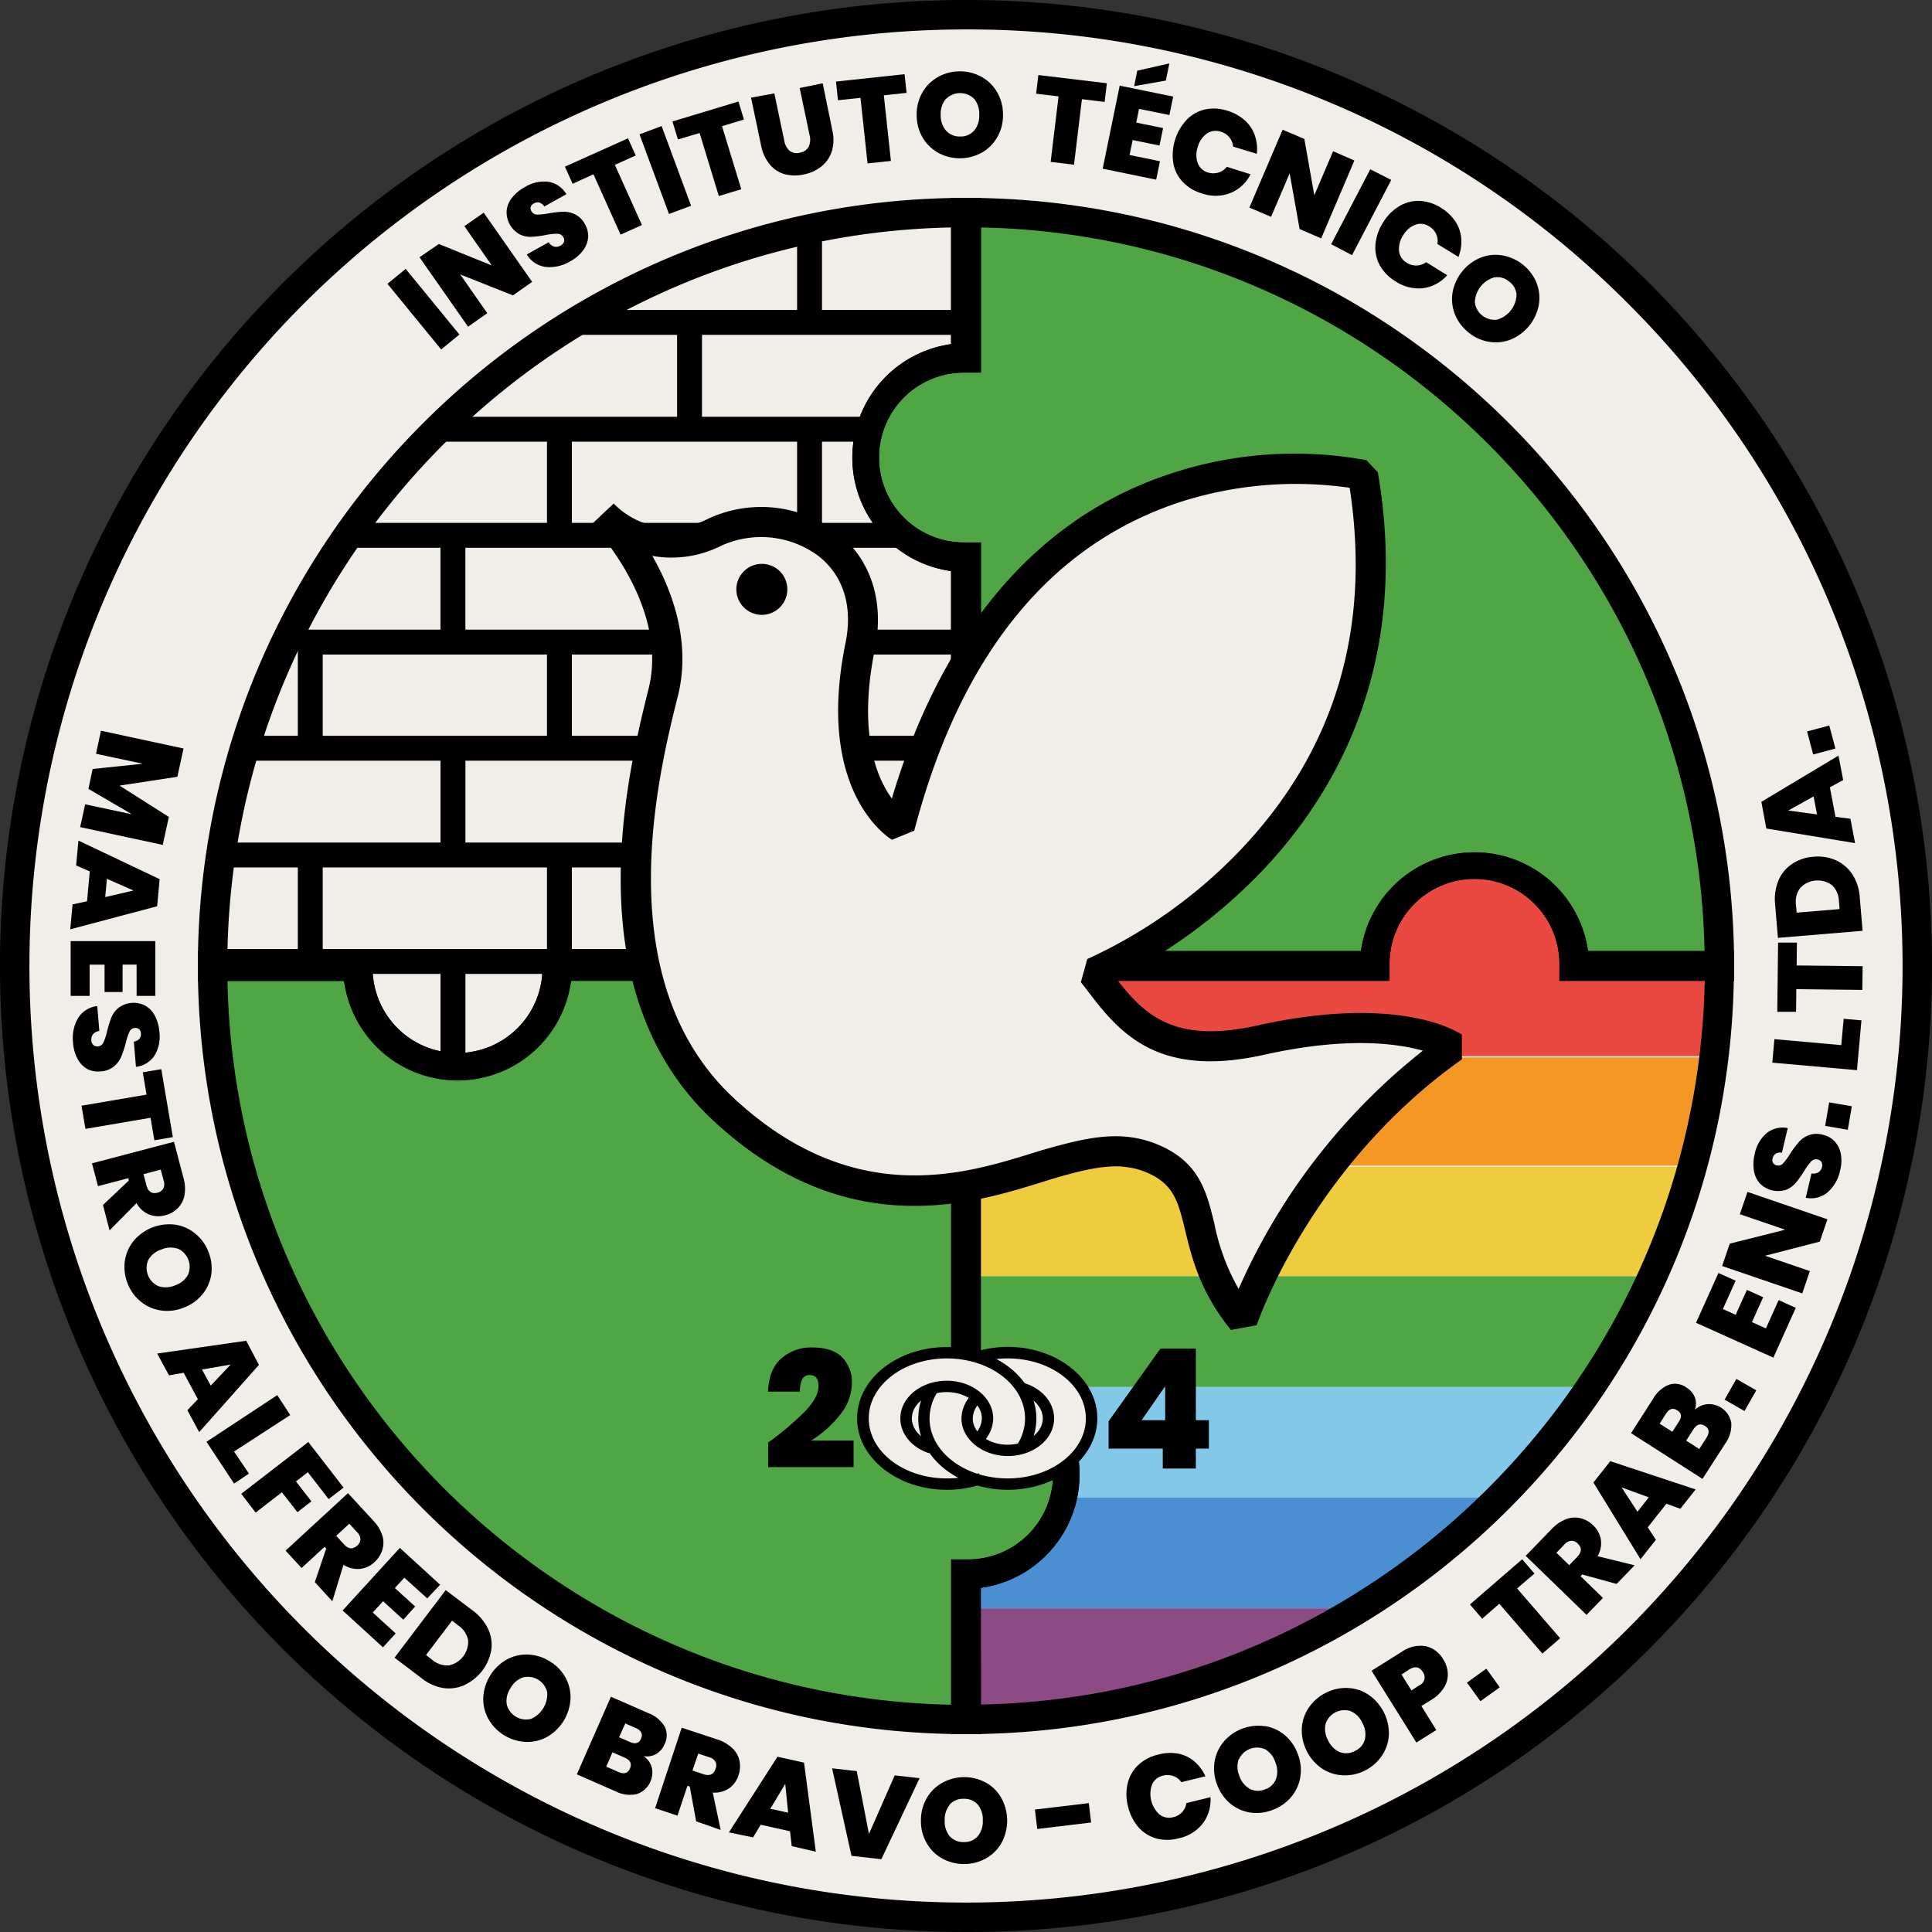<svg id="Camada_1" data-name="Camada 1" xmlns="http://www.w3.org/2000/svg" viewBox="0 0 388 388"><rect x="0" y="0" width="388" height="388" fill="#333333" stroke="none"/><defs><style>.cls-1{fill:#f1eee9;}.cls-2{fill:#f49725;}.cls-3{fill:#e94941;}.cls-4{fill:#efcc3e;}.cls-5{fill:#50a545;}.cls-6{fill:#83c8e8;}.cls-7{fill:#4b8ed2;}.cls-8{fill:#8c4b84;}</style></defs><circle class="cls-1" cx="194" cy="194" r="192.54"/><path class="cls-2" d="M200,240.08H345.93a149.91,149.91,0,0,0,4.26-21.71H200Z" transform="translate(-6 -6)"/><path class="cls-3" d="M351.31,200H322.13a20,20,0,0,0-40,0H200v18.11H350.22A152.49,152.49,0,0,0,351.31,200Z" transform="translate(-6 -6)"/><path class="cls-4" d="M200,262.31H337.92a150,150,0,0,0,7.94-22H200Z" transform="translate(-6 -6)"/><path class="cls-5" d="M200,282.1a19.85,19.85,0,0,1,9.58,2.45H325.5a151.32,151.32,0,0,0,12.42-22.24H200Z" transform="translate(-6 -6)"/><path class="cls-6" d="M220,302.12a20.5,20.5,0,0,1-.56,4.66H307.2a153.1,153.1,0,0,0,18.3-22.23H209.58A20,20,0,0,1,220,302.12Z" transform="translate(-6 -6)"/><path class="cls-7" d="M200,322.13V329h79.08a152.06,152.06,0,0,0,28.12-22.23H219.45A20,20,0,0,1,200,322.13Z" transform="translate(-6 -6)"/><path class="cls-8" d="M200,329v22.23h4.28A150.46,150.46,0,0,0,279.08,329Z" transform="translate(-6 -6)"/><path class="cls-5" d="M200,48.69V77.87a20,20,0,0,0,0,40V200h82.1a20,20,0,0,1,40,0h29.18A151.32,151.32,0,0,0,200,48.69Z" transform="translate(-6 -6)"/><path class="cls-5" d="M200.23,351.08V321.9a20,20,0,1,0,0-40V199.77H118.12a20,20,0,1,1-40,0H48.92A151.31,151.31,0,0,0,200.23,351.08Z" transform="translate(-6 -6)"/><path d="M200,394A194,194,0,0,1,62.82,62.82,194,194,0,0,1,337.18,337.18,192.73,192.73,0,0,1,200,394Zm0-382.09A188.09,188.09,0,0,0,67,333,188.09,188.09,0,0,0,333,67,186.89,186.89,0,0,0,200,11.91Z" transform="translate(-6 -6)"/><path d="M354.26,203H319.17v-3a17.06,17.06,0,1,0-34.11,0v3H197v-82.3a23,23,0,0,1,0-45.56V45.74h3c85.06,0,154.26,69.2,154.26,154.26ZM324.9,197h23.42C346.76,117.59,282.41,53.24,203,51.68V80.83h-3a17.06,17.06,0,1,0,0,34.11h3V197h76.38a23,23,0,0,1,45.56,0Z" transform="translate(-6 -6)"/><path d="M97.88,223A23,23,0,0,1,75.1,203H45.74v-3c0-85.06,69.2-154.26,154.26-154.26h3V80.83h-3a17.06,17.06,0,1,0,0,34.11h3v88h-82.3A23,23,0,0,1,97.88,223ZM51.68,197H80.83v3a17.06,17.06,0,1,0,34.11,0v-3H197V120.66a23,23,0,0,1,0-45.56V51.68C117.59,53.24,53.24,117.59,51.68,197Z" transform="translate(-6 -6)"/><path d="M203,354.26h-3c-85.06,0-154.26-69.2-154.26-154.26v-3H80.83v3a17.06,17.06,0,1,0,34.11,0v-3h88v82.3a23,23,0,0,1,0,45.56ZM51.68,203c1.56,79.45,65.91,143.8,145.36,145.36V319.17h3a17.06,17.06,0,1,0,0-34.11h-3V203H120.66a23,23,0,0,1-45.56,0Z" transform="translate(-6 -6)"/><rect x="114.85" y="62.25" width="79.15" height="5"/><rect x="88.24" y="83.7" width="88.24" height="5"/><rect x="69.14" y="105.01" width="113.26" height="5"/><rect x="60.04" y="126.45" width="134.18" height="5"/><rect x="50.49" y="147.77" width="143.74" height="5"/><rect x="44.58" y="169.21" width="149.65" height="5"/><rect x="44.58" y="190.59" width="149.65" height="5"/><rect x="160.08" y="46.85" width="5" height="17.9"/><rect x="160.08" y="86.42" width="5" height="20.92"/><rect x="109.85" y="86.42" width="5" height="20.92"/><rect x="160.08" y="129.18" width="5" height="20.92"/><rect x="109.85" y="129.18" width="5" height="20.92"/><rect x="59.81" y="129.18" width="5" height="20.92"/><rect x="109.85" y="171.48" width="5" height="20.92"/><rect x="59.81" y="171.48" width="5" height="20.92"/><rect x="135.98" y="64.59" width="5" height="21.83"/><rect x="88.46" y="108.92" width="5" height="20.92"/><rect x="88.47" y="150.56" width="5" height="20.92"/><rect x="88.47" y="193.32" width="5" height="20.47"/><path d="M200,354.26h-3V319.17h3a17.06,17.06,0,1,0,0-34.11h-3V197h82.3a23,23,0,0,1,45.56,0h29.36v3C354.26,285.06,285.06,354.26,200,354.26Zm3-29.36v23.42c79.45-1.56,143.8-65.91,145.36-145.36H319.17v-3a17.06,17.06,0,1,0-34.11,0v3H203v76.38a23,23,0,0,1,0,45.56Z" transform="translate(-6 -6)"/><path class="cls-1" d="M279.76,101.32S209.48,85,186.68,172.06c0,0-13.68-8.12-7.91-36.3C183,115.28,163,106.44,149.45,113c-13.15,6.35-22.34-3.73-22.34-3.73s16.75,17.22,12.1,35.84c-4.33,17.3-14.43,59.1,12.1,83.77S203.05,243.92,216,240c9.26-2.8,15.68-4.13,22.34-.94,11.63,5.59,5.12,17.22,17.22,32.12,0,0,10.7-32.58,42.35-54.92,0,0-10.74-7.59-38.63-1.39-20.94,4.65-27-4.66-33.74-13.5C225.54,201.38,292.32,174.39,279.76,101.32Z" transform="translate(-6 -6)"/><path d="M253.21,273.09c-6.19-7.62-7.85-14.45-9.18-19.94-1.37-5.64-2.2-9-7-11.35-5.43-2.6-10.83-1.72-20.16,1.1l-2.06.64c-13.67,4.23-39.11,12.11-65.56-12.49-28.12-26.14-17.11-70.15-13-86.72,3.93-15.73-9.33-30.81-11.14-32.77-.09-.1-.18-.19-.26-.29l4.4-4.15.16.17a16.1,16.1,0,0,0,18.69,2.94,25.2,25.2,0,0,1,25.92,2.65c6.85,5.32,9.65,13.89,7.68,23.49-3.44,16.84.33,25.77,3.41,30,7.34-24.68,22.87-54.21,55.67-65.14a79.25,79.25,0,0,1,39.63-2.81l2.3,2.43c6.7,39-8.91,65-23.19,80a108.09,108.09,0,0,1-29.32,21.71c5.71,7.36,11.62,13.1,28.39,9.37,28.87-6.41,40.55,1.54,41,1.88v4.94c-30.4,21.46-41.12,53.08-41.22,53.39ZM230,234.19a21.76,21.76,0,0,1,9.61,2.16c7.39,3.54,8.78,9.29,10.26,15.37a43.77,43.77,0,0,0,4.88,13.13,125.2,125.2,0,0,1,37-47.84c-5.21-1.48-15.37-2.86-31.89.82-22,4.89-29.45-4.92-36-13.58l-.79-1,1.28-4.64a100,100,0,0,0,30.92-22.07c18.79-19.84,26.12-44.25,21.78-72.58A75.94,75.94,0,0,0,242.47,107c-25.93,8.76-43.71,30.9-52.86,65.82l-4.47,1.83c-.64-.38-15.46-9.56-9.34-39.51,1.51-7.37-.43-13.58-5.46-17.5a19.3,19.3,0,0,0-19.58-2,22.12,22.12,0,0,1-13.76,2c.19.34.38.67.56,1,5.09,9.36,6.68,18.72,4.59,27.08-3.91,15.62-14.28,57.11,11.22,80.82,23.89,22.21,46.28,15.28,59.65,11.14l2.1-.65C220.5,235.49,225.34,234.19,230,234.19Z" transform="translate(-6 -6)"/><circle cx="152.99" cy="118.36" r="4.89"/><path d="M159,129.48a5.12,5.12,0,1,1,5.12-5.12A5.13,5.13,0,0,1,159,129.48Zm0-9.78a4.66,4.66,0,1,0,4.65,4.66A4.66,4.66,0,0,0,159,119.7Z" transform="translate(-6 -6)"/><path d="M87.47,60,98.26,73.18l-3.66,3L83.81,63Z" transform="translate(-6 -6)"/><path d="M112.87,62.61,109,65.32,98.42,61.11l5.44,7.79L100,71.61,90.25,57.67,94.13,55l10.63,4.31-5.5-7.89,3.88-2.71Z" transform="translate(-6 -6)"/><path d="M124.12,53.62a5,5,0,0,1-1,2.63,7.46,7.46,0,0,1-2.59,2.22,8,8,0,0,1-4.94,1.14,5.17,5.17,0,0,1-3.79-2.51l4.39-2.45a1.94,1.94,0,0,0,1.13.88,1.67,1.67,0,0,0,1.24-.2,1.44,1.44,0,0,0,.7-.75,1.15,1.15,0,0,0-.13-.94,1.34,1.34,0,0,0-1.19-.7,11.59,11.59,0,0,0-2.39.27,21.23,21.23,0,0,1-2.85.35,4.83,4.83,0,0,1-2.34-.5,5.1,5.1,0,0,1-2.61-4.78,5,5,0,0,1,1.11-2.61,8.21,8.21,0,0,1,2.52-2.08,7.28,7.28,0,0,1,4.76-1.08A5.16,5.16,0,0,1,119.74,45l-4.43,2.47a1.94,1.94,0,0,0-1-.79,1.47,1.47,0,0,0-1.1.18,1.24,1.24,0,0,0-.62.67,1.11,1.11,0,0,0,.15.91,1.26,1.26,0,0,0,1.15.65,12.19,12.19,0,0,0,2.33-.25,22.48,22.48,0,0,1,2.88-.32,5.26,5.26,0,0,1,2.38.52,4.55,4.55,0,0,1,2,2A4.79,4.79,0,0,1,124.12,53.62Z" transform="translate(-6 -6)"/><path d="M132.12,33.78l1.55,3.44-4.19,1.89,5.44,12.08-4.29,1.93L125.18,41,121,42.91l-1.55-3.44Z" transform="translate(-6 -6)"/><path d="M138.87,31.32l5.92,16-4.44,1.65-5.92-16Z" transform="translate(-6 -6)"/><path d="M154.3,26.39,155.4,30,151,31.34,154.87,44l-4.51,1.37L146.5,32.71,142.15,34l-1.1-3.61Z" transform="translate(-6 -6)"/><path d="M161.51,24.76l2,9.52a3.41,3.41,0,0,0,1.07,2,2.31,2.31,0,0,0,2.05.38,2.37,2.37,0,0,0,1.76-1.17,3.33,3.33,0,0,0,.21-2.3l-2-9.52,4.62-.94,1.95,9.52a8.06,8.06,0,0,1-.14,4.2,6.39,6.39,0,0,1-2.09,3,8.3,8.3,0,0,1-3.55,1.59,8,8,0,0,1-3.84-.07,6,6,0,0,1-3-2,8.57,8.57,0,0,1-1.72-3.84l-2-9.52Z" transform="translate(-6 -6)"/><path d="M187.66,20.9l.41,3.75-4.57.49,1.42,13.18-4.69.5-1.42-13.17-4.52.48-.4-3.75Z" transform="translate(-6 -6)"/><path d="M203.11,21.43a8.16,8.16,0,0,1,3.15,3.1A8.86,8.86,0,0,1,207.43,29a8.72,8.72,0,0,1-1.12,4.5,8.25,8.25,0,0,1-3.12,3.14,9.08,9.08,0,0,1-8.74.06,8.32,8.32,0,0,1-3.17-3.09,8.82,8.82,0,0,1-1.18-4.49,8.76,8.76,0,0,1,1.12-4.51,8.18,8.18,0,0,1,3.13-3.13,8.72,8.72,0,0,1,4.37-1.15A8.85,8.85,0,0,1,203.11,21.43Zm-7.19,4.48a4.65,4.65,0,0,0-1,3.19A4.64,4.64,0,0,0,196,32.25a3.62,3.62,0,0,0,2.85,1.16,3.55,3.55,0,0,0,2.8-1.2,4.58,4.58,0,0,0,1-3.16,4.6,4.6,0,0,0-1-3.18,4,4,0,0,0-5.66,0Z" transform="translate(-6 -6)"/><path d="M228.29,22.72l-.45,3.75-4.56-.55-1.59,13.16L217,38.51l1.59-13.15-4.51-.54.45-3.75Z" transform="translate(-6 -6)"/><path d="M234.75,27.86l-.56,2.76,5.39,1.1-.72,3.51-5.39-1.1-.62,3,6.1,1.25-.76,3.7-10.74-2.2,3.42-16.68,10.74,2.2-.76,3.7Zm5.38-5.68-6.36,1.12.63-3.11,6.44-1.45Z" transform="translate(-6 -6)"/><path d="M256,30.18a7.2,7.2,0,0,1,2,3,8.46,8.46,0,0,1,.4,3.71l-4.76-1.45a3.29,3.29,0,0,0-.76-1.88,3.54,3.54,0,0,0-1.74-1.12,3.12,3.12,0,0,0-2.76.38,4.77,4.77,0,0,0-1.83,2.7,4.8,4.8,0,0,0,0,3.27,3.07,3.07,0,0,0,2.07,1.86,3.52,3.52,0,0,0,2.08,0,3.38,3.38,0,0,0,1.68-1.15L257.15,41a7.88,7.88,0,0,1-4,3.75,8.31,8.31,0,0,1-5.73.11,8.66,8.66,0,0,1-3.9-2.33,7.39,7.39,0,0,1-1.89-3.78,10.44,10.44,0,0,1,2.61-8.61A7.4,7.4,0,0,1,247.93,28a8.55,8.55,0,0,1,4.54.23A9.17,9.17,0,0,1,256,30.18Z" transform="translate(-6 -6)"/><path d="M271.33,53.87,267,52l-2-11.19-3.73,8.74-4.36-1.86,6.68-15.64,4.36,1.86,2,11.3,3.78-8.84L278,38.24Z" transform="translate(-6 -6)"/><path d="M285.4,42.14l-7.87,15.1-4.2-2.19L281.19,40Z" transform="translate(-6 -6)"/><path d="M298.29,50.49a7.18,7.18,0,0,1,1.17,3.42,8.53,8.53,0,0,1-.56,3.69L294.67,55a3.36,3.36,0,0,0-.25-2,3.54,3.54,0,0,0-1.4-1.53,3.08,3.08,0,0,0-2.76-.34,4.76,4.76,0,0,0-2.46,2.13,4.84,4.84,0,0,0-.83,3.17,3.12,3.12,0,0,0,1.52,2.33,3.44,3.44,0,0,0,2,.56,3.36,3.36,0,0,0,1.92-.67l4.23,2.62a7.87,7.87,0,0,1-4.82,2.6,8.35,8.35,0,0,1-5.56-1.37,8.76,8.76,0,0,1-3.18-3.26,7.5,7.5,0,0,1-.85-4.14,9.65,9.65,0,0,1,1.5-4.36A9.54,9.54,0,0,1,287,47.42a7.32,7.32,0,0,1,4.09-1.07,8.58,8.58,0,0,1,4.32,1.4A9.11,9.11,0,0,1,298.29,50.49Z" transform="translate(-6 -6)"/><path d="M314.53,62.7a8.2,8.2,0,0,1,.53,4.38,9.36,9.36,0,0,1-5.57,7.07,8.16,8.16,0,0,1-4.39.5A8.6,8.6,0,0,1,301,72.83a8.71,8.71,0,0,1-2.75-3.58,8.16,8.16,0,0,1-.55-4.4,9.36,9.36,0,0,1,5.56-7.07,8.27,8.27,0,0,1,4.4-.5,9.17,9.17,0,0,1,6.89,5.42Zm-8.42-1a5.4,5.4,0,0,0-3.92,5,4,4,0,0,0,4.45,3.5,5.39,5.39,0,0,0,3.92-5,3.54,3.54,0,0,0-1.5-2.67A3.62,3.62,0,0,0,306.11,61.71Z" transform="translate(-6 -6)"/><path d="M38.68,175.68,22.1,172.11l1-4.58,9.4,2-8.74-5.1.85-4,10.07-1.05-9.4-2,1-4.63,16.58,3.57L41.62,162,30,163.77l9.91,6.29Z" transform="translate(-6 -6)"/><path d="M23.48,187l.55-6-2.74-1.19.46-5,16.31,7.75-.5,5.44-17.45,4.63.46-5Zm3.65-.84,5.68-1.32-5.34-2.35Z" transform="translate(-6 -6)"/><path d="M33.43,199.72H30.62v5.51H27v-5.5H24V206H20.19V195l17,0,0,11H33.44Z" transform="translate(-6 -6)"/><path d="M23.63,220.74a4.92,4.92,0,0,1-2-2,7.62,7.62,0,0,1-.95-3.28,7.9,7.9,0,0,1,1-5,5.17,5.17,0,0,1,3.85-2.41l.42,5a1.92,1.92,0,0,0-1.27.66,1.7,1.7,0,0,0-.34,1.21,1.39,1.39,0,0,0,.4.94,1.11,1.11,0,0,0,.91.28,1.32,1.32,0,0,0,1.13-.8,11.43,11.43,0,0,0,.74-2.28,22.85,22.85,0,0,1,.85-2.74,5.18,5.18,0,0,1,1.44-1.93,5.09,5.09,0,0,1,5.43-.39,5.08,5.08,0,0,1,1.91,2.08,8.37,8.37,0,0,1,.86,3.17,7.33,7.33,0,0,1-1,4.77,5.13,5.13,0,0,1-3.71,2.23l-.42-5.06a1.83,1.83,0,0,0,1.13-.59,1.42,1.42,0,0,0,.29-1.07,1.22,1.22,0,0,0-.36-.84,1.11,1.11,0,0,0-.88-.24,1.26,1.26,0,0,0-1.07.78,11.63,11.63,0,0,0-.73,2.22,22.88,22.88,0,0,1-.91,2.76,5.3,5.3,0,0,1-1.45,1.95,4.6,4.6,0,0,1-2.67,1A4.69,4.69,0,0,1,23.63,220.74Z" transform="translate(-6 -6)"/><path d="M40.71,234.37,37,235l-.77-4.52-13.07,2.23-.79-4.65,13.06-2.23-.76-4.48,3.72-.63Z" transform="translate(-6 -6)"/><path d="M26.68,248l5.19-4.92-.12-.46-6.07,1.59-1.21-4.58,16.47-4.33,1.9,7.23a7.65,7.65,0,0,1,.2,3.54,4.88,4.88,0,0,1-1.35,2.58,5.45,5.45,0,0,1-2.53,1.41,5,5,0,0,1-3.24-.16,5.16,5.16,0,0,1-2.5-2.28L28,253.09Zm8.14-6.19.59,2.25c.34,1.27,1.08,1.76,2.23,1.46a1.8,1.8,0,0,0,1.15-.82,2,2,0,0,0,.09-1.55l-.6-2.26Z" transform="translate(-6 -6)"/><path d="M48.42,262a8.2,8.2,0,0,1-1.82,4,8.87,8.87,0,0,1-3.81,2.65,8.72,8.72,0,0,1-4.62.5,8.17,8.17,0,0,1-4-1.84,8.7,8.7,0,0,1-2.59-3.69,8.89,8.89,0,0,1-.49-4.49,8.29,8.29,0,0,1,1.81-4,9.33,9.33,0,0,1,8.42-3.16,8.1,8.1,0,0,1,4,1.86,8.73,8.73,0,0,1,2.59,3.7A8.85,8.85,0,0,1,48.42,262Zm-6.69-5.21a4.64,4.64,0,0,0-3.34.15A4.62,4.62,0,0,0,35.8,259a4,4,0,0,0,2,5.29,4.61,4.61,0,0,0,3.31-.14,4.62,4.62,0,0,0,2.62-2.08,4,4,0,0,0-2-5.3Z" transform="translate(-6 -6)"/><path d="M45.74,287l-2.86-5.31-2.94.52-2.37-4.38,17.88-2.57L58,280.11l-12,13.5-2.37-4.4Zm2.58-2.73,4-4.23-5.75,1Z" transform="translate(-6 -6)"/><path d="M53,297.51,56,301.94l-3,2-5.53-8.39,14.21-9.37,2.61,4Z" transform="translate(-6 -6)"/><path d="M75,304.75l-3,2.31-4.18-5.4-2.39,1.85,3.11,4-2.81,2.18-3.12-4-5.27,4.08L54.45,306,67.92,295.6Z" transform="translate(-6 -6)"/><path d="M69.23,323.73,71.51,317l-.32-.36-4.62,4.26-3.21-3.49,12.52-11.54,5.07,5.5a7.75,7.75,0,0,1,1.83,3,4.9,4.9,0,0,1,0,2.91,5.63,5.63,0,0,1-1.58,2.44,4.94,4.94,0,0,1-2.94,1.36,5.26,5.26,0,0,1-3.28-.83l-2.24,7.33Zm4.29-9.29,1.58,1.72c.89,1,1.77,1,2.65.24a1.75,1.75,0,0,0,.63-1.26,2,2,0,0,0-.65-1.41L76.15,312Z" transform="translate(-6 -6)"/><path d="M87.2,322.84l-1.9,2.08,4.07,3.71L87,331.28l-4.06-3.71-2.08,2.27,4.6,4.2-2.55,2.79-8.1-7.4,11.49-12.57,8.09,7.4L91.8,327Z" transform="translate(-6 -6)"/><path d="M99.33,344.39A7.75,7.75,0,0,1,95,345,9.4,9.4,0,0,1,90.63,343l-5.4-4.09,10.28-13.57,5.41,4.09a9.94,9.94,0,0,1,3.1,3.7,7.43,7.43,0,0,1,.64,4.24,9.52,9.52,0,0,1-5.33,7Zm-3.18-3.93a4.86,4.86,0,0,0,3.86-5.09,4.6,4.6,0,0,0-1.94-2.9l-1.28-1-5.23,6.9,1.28,1A4.67,4.67,0,0,0,96.15,340.46Z" transform="translate(-6 -6)"/><path d="M119.5,342.79a8.19,8.19,0,0,1,1.08,4.28,9.4,9.4,0,0,1-4.64,7.71,8.33,8.33,0,0,1-4.3,1.05,9.12,9.12,0,0,1-7.49-4.5,8.22,8.22,0,0,1-1.1-4.29,9.36,9.36,0,0,1,4.63-7.71,8.34,8.34,0,0,1,4.31-1.05,8.81,8.81,0,0,1,4.32,1.3A8.69,8.69,0,0,1,119.5,342.79Zm-8.47.08a4.6,4.6,0,0,0-2.53,2.2,4.55,4.55,0,0,0-.73,3.23,4,4,0,0,0,4.84,2.91,5.39,5.39,0,0,0,3.27-5.43,4,4,0,0,0-4.85-2.91Z" transform="translate(-6 -6)"/><path d="M136.9,361a4.57,4.57,0,0,1-3,5.3,6.39,6.39,0,0,1-4.34-.58l-7.71-3.38,6.84-15.59,7.53,3.3a6.47,6.47,0,0,1,3.24,2.66,3.92,3.92,0,0,1,0,3.58,4,4,0,0,1-1.75,2,3.64,3.64,0,0,1-2.45.38A4.11,4.11,0,0,1,136.9,361Zm-4.39.17c.42-1,.07-1.7-1.06-2.19L129,357.92l-1.25,2.87,2.44,1.07C131.32,362.35,132.09,362.13,132.51,361.19Zm-2.18-6.28,2.18.95c1.08.48,1.82.26,2.22-.65s.07-1.65-1-2.13l-2.16-.95Z" transform="translate(-6 -6)"/><path d="M145.81,371.78l-1.29-7-.46-.15-2,6-4.5-1.49,5.35-16.17,7.1,2.35a7.72,7.72,0,0,1,3.07,1.77,4.88,4.88,0,0,1,1.43,2.53,5.45,5.45,0,0,1-.2,2.9,5,5,0,0,1-1.9,2.63,5.18,5.18,0,0,1-3.27.85l1.59,7.5Zm-.75-10.21,2.21.74c1.25.41,2.06.05,2.43-1.07a1.75,1.75,0,0,0,0-1.41,2,2,0,0,0-1.25-.92l-2.22-.74Z" transform="translate(-6 -6)"/><path d="M164.66,373.77l-5.89-1.31L157.24,375,152.38,374l9.76-15.2,5.33,1.19,2.37,17.89L165,376.75Zm-.38-3.73-.58-5.79-3,5Z" transform="translate(-6 -6)"/><path d="M178.06,361.69l2.45,12.62,5.17-11.76,5,.56L183,379.38l-6-.68-3.89-17.57Z" transform="translate(-6 -6)"/><path d="M204,364a8.09,8.09,0,0,1,3.12,3.13,9.4,9.4,0,0,1,0,9,8.25,8.25,0,0,1-3.15,3.11,9.12,9.12,0,0,1-8.74,0,8,8,0,0,1-3.14-3.12,8.71,8.71,0,0,1-1.14-4.5,8.81,8.81,0,0,1,1.16-4.49,8.21,8.21,0,0,1,3.16-3.11,9.12,9.12,0,0,1,8.76,0Zm-7.23,4.41a4.68,4.68,0,0,0-1.05,3.18,4.62,4.62,0,0,0,1,3.16,3.56,3.56,0,0,0,2.84,1.18,3.5,3.5,0,0,0,2.81-1.17,4.58,4.58,0,0,0,1-3.15,4.65,4.65,0,0,0-1-3.19,3.58,3.58,0,0,0-2.82-1.17A3.61,3.61,0,0,0,196.72,368.4Z" transform="translate(-6 -6)"/><path d="M224.66,368.12l.47,3.89-10.82,1.3-.47-3.9Z" transform="translate(-6 -6)"/><path d="M242.59,358.17a7.18,7.18,0,0,1,3.26,1.56,8.5,8.5,0,0,1,2.23,3l-4.83,1.18a3.34,3.34,0,0,0-1.61-1.23,3.57,3.57,0,0,0-2.08-.08,3.15,3.15,0,0,0-2.18,1.73,5.58,5.58,0,0,0,1.48,6.07,3.13,3.13,0,0,0,2.73.55,3.54,3.54,0,0,0,1.8-1,3.4,3.4,0,0,0,.87-1.84l4.83-1.18a7.79,7.79,0,0,1-1.53,5.26,8.26,8.26,0,0,1-4.87,3,8.65,8.65,0,0,1-4.55,0,7.44,7.44,0,0,1-3.55-2.29,9.63,9.63,0,0,1-2.05-4.13,9.49,9.49,0,0,1-.07-4.61,7.41,7.41,0,0,1,2.1-3.67,8.61,8.61,0,0,1,4-2.11A9.21,9.21,0,0,1,242.59,358.17Z" transform="translate(-6 -6)"/><path d="M260.07,352.65a8.2,8.2,0,0,1,4,1.86,9,9,0,0,1,2.6,3.84,8.8,8.8,0,0,1,.45,4.62,8.22,8.22,0,0,1-1.89,4,8.73,8.73,0,0,1-3.73,2.54A8.87,8.87,0,0,1,257,370a8.26,8.26,0,0,1-4-1.86,8.89,8.89,0,0,1-2.61-3.84,8.78,8.78,0,0,1-.45-4.62,8.32,8.32,0,0,1,1.9-4,9.16,9.16,0,0,1,8.25-3Zm-5.29,6.62a4.59,4.59,0,0,0,.11,3.35,4.64,4.64,0,0,0,2.05,2.61,3.57,3.57,0,0,0,3.06.14,3.53,3.53,0,0,0,2.25-2.07,4.59,4.59,0,0,0-.1-3.31,4.66,4.66,0,0,0-2-2.65,4,4,0,0,0-5.32,1.93Z" transform="translate(-6 -6)"/><path d="M276.74,345a8.07,8.07,0,0,1,4.18,1.41,9.4,9.4,0,0,1,4,8.07,8.2,8.2,0,0,1-1.44,4.18,9,9,0,0,1-7.83,3.87,8.25,8.25,0,0,1-4.21-1.39,9.36,9.36,0,0,1-4-8.07,8.2,8.2,0,0,1,1.44-4.18,8.94,8.94,0,0,1,3.43-2.95A8.83,8.83,0,0,1,276.74,345Zm-4.52,7.17a4.66,4.66,0,0,0,.49,3.32,4.6,4.6,0,0,0,2.32,2.36,3.59,3.59,0,0,0,3.07-.2,3.54,3.54,0,0,0,2-2.3,4.61,4.61,0,0,0-.47-3.28,4.69,4.69,0,0,0-2.33-2.41,4,4,0,0,0-5.08,2.51Z" transform="translate(-6 -6)"/><path d="M291.45,348.61l3,4.83-4,2.51-9-14.42,6-3.76a6.55,6.55,0,0,1,4.81-1.18,5.47,5.47,0,0,1,3.58,2.65,5.81,5.81,0,0,1,.92,2.83,5,5,0,0,1-.76,2.84,7.56,7.56,0,0,1-2.53,2.46Zm.29-6.83c-.66-1.06-1.58-1.22-2.75-.49l-1.53,1,2,3.2,1.53-1A1.76,1.76,0,0,0,291.74,341.78Z" transform="translate(-6 -6)"/><path d="M304.5,341.11l2.69,3.75-3.88,2.79-2.7-3.74Z" transform="translate(-6 -6)"/><path d="M311.69,319.15l2.47,2.86-3.48,3,8.64,10-3.57,3.07-8.65-10-3.44,3-2.46-2.86Z" transform="translate(-6 -6)"/><path d="M330.65,324.1l-6.9-1.9-.33.34,4.5,4.37-3.3,3.4L312.4,318.46l5.21-5.37a7.72,7.72,0,0,1,2.93-2,4.84,4.84,0,0,1,2.9-.18,5.44,5.44,0,0,1,2.53,1.44,5,5,0,0,1,1.53,2.86,5.19,5.19,0,0,1-.66,3.32l7.44,1.83Zm-9.51-3.77,1.62-1.67c.92-1,.95-1.83.1-2.66a1.73,1.73,0,0,0-1.29-.56,2,2,0,0,0-1.38.72l-1.62,1.68Z" transform="translate(-6 -6)"/><path d="M340.66,308l-3.75,4.73,1.64,2.5-3.09,3.9L326,303.73l3.39-4.28,17.14,5.67L343.46,309Zm-3.53-1.29-5.47-2,3.19,4.89Z" transform="translate(-6 -6)"/><path d="M348.92,288a4.55,4.55,0,0,1,4.77,3.75,6.43,6.43,0,0,1-1.24,4.2L347.91,303l-14.34-9.18,4.43-6.92a6.43,6.43,0,0,1,3.13-2.79,3.89,3.89,0,0,1,3.54.54,4,4,0,0,1,1.71,2,3.7,3.7,0,0,1,0,2.48A4.12,4.12,0,0,1,348.92,288Zm-7.06,5.54,1.28-2q1-1.5-.3-2.31c-.86-.55-1.62-.32-2.27.69l-1.27,2Zm6.55-1.17c-.9-.57-1.67-.34-2.34.7l-1.44,2.25,2.63,1.68,1.44-2.24C349.37,293.72,349.27,292.92,348.41,292.37Z" transform="translate(-6 -6)"/><path d="M354.71,282.93l4,2.29-2.37,4.15-4-2.28Z" transform="translate(-6 -6)"/><path d="M352,268.89l2.57,1.16,2.26-5,3.26,1.47-2.25,5,2.8,1.26,2.56-5.68,3.44,1.55-4.5,10-15.53-7,4.5-10,3.45,1.55Z" transform="translate(-6 -6)"/><path d="M373,250.87l-1.53,4.48-11,2.84,9,3.08-1.53,4.48-16.09-5.5,1.53-4.49,11.13-2.8-9.1-3.11,1.53-4.48Z" transform="translate(-6 -6)"/><path d="M374.37,235.14a4.93,4.93,0,0,1,1.29,2.48,7.51,7.51,0,0,1-.11,3.41,7.93,7.93,0,0,1-2.5,4.41,5.16,5.16,0,0,1-4.41,1.1l1.16-4.89a1.88,1.88,0,0,0,1.41-.24,1.7,1.7,0,0,0,.69-1,1.38,1.38,0,0,0-.08-1,1.12,1.12,0,0,0-.79-.55,1.31,1.31,0,0,0-1.31.41,11.68,11.68,0,0,0-1.41,1.94,21.41,21.41,0,0,1-1.67,2.34,5,5,0,0,1-1.95,1.39,5.12,5.12,0,0,1-5.29-1.31,5,5,0,0,1-1.17-2.57,8.39,8.39,0,0,1,.16-3.28,7.34,7.34,0,0,1,2.42-4.23,5.15,5.15,0,0,1,4.22-1l-1.17,4.94a1.88,1.88,0,0,0-1.25.21,1.42,1.42,0,0,0-.62.93,1.25,1.25,0,0,0,.08.91,1.16,1.16,0,0,0,.77.5,1.27,1.27,0,0,0,1.26-.41,12.22,12.22,0,0,0,1.38-1.88,22.4,22.4,0,0,1,1.72-2.34,5.22,5.22,0,0,1,2-1.41,4.53,4.53,0,0,1,2.85-.12A4.75,4.75,0,0,1,374.37,235.14Z" transform="translate(-6 -6)"/><path d="M373.35,227.39l4.55.78-.81,4.72-4.55-.78Z" transform="translate(-6 -6)"/><path d="M375.78,215.89l.48-5.29,3.57.32-.9,10-17-1.51.42-4.72Z" transform="translate(-6 -6)"/><path d="M363.09,195.3l3.78,0-.05,4.59,13.25.15L380,204.8l-13.25-.15-.05,4.55-3.77,0Z" transform="translate(-6 -6)"/><path d="M374.71,178.77a7.8,7.8,0,0,1,3.29,2.82,9.56,9.56,0,0,1,1.49,4.58l.57,6.76-17,1.42-.57-6.76a9.88,9.88,0,0,1,.68-4.78,7.45,7.45,0,0,1,2.73-3.31,8.87,8.87,0,0,1,4.29-1.44A9,9,0,0,1,374.71,178.77Zm-.8,5a4.83,4.83,0,0,0-6.36.54,4.58,4.58,0,0,0-.87,3.38l.14,1.6,8.62-.72-.13-1.61A4.63,4.63,0,0,0,373.91,183.76Z" transform="translate(-6 -6)"/><path d="M373.49,164.12l1.13,5.93,3,.38.93,4.89-17.82-2.93-1-5.36,15.49-9.28.94,4.91Zm-3.27,1.82-5.09,2.84,5.78.78Z" transform="translate(-6 -6)"/><path d="M368.91,152.89l4.46-1.19,1.23,4.63-4.46,1.19Z" transform="translate(-6 -6)"/><path class="cls-1" d="M208.42,277.67a21.16,21.16,0,0,0-6.15.9h0a20.71,20.71,0,0,0-6.14-.91c-9.29,0-16.83,5.9-16.83,13.19s7.54,13.19,16.83,13.19a20.83,20.83,0,0,0,6.15-.91,20.71,20.71,0,0,0,6.14.91c9.29,0,16.83-5.91,16.83-13.19S217.71,277.67,208.42,277.67Z" transform="translate(-6 -6)"/><path d="M167.63,289.49c1.83-1.9,2.75-3.6,2.75-5.12s-.59-2.22-1.78-2.22a1.57,1.57,0,0,0-1.46.77,5.54,5.54,0,0,0-.49,2.55h-6.41c.13-3,1-5.2,2.68-6.66a9,9,0,0,1,6.22-2.2q4.06,0,6,2a7.06,7.06,0,0,1,1.95,5.11,10.3,10.3,0,0,1-2.37,6.38,22,22,0,0,1-5.83,5.2h8.53v5.34H160.27v-4.93A61,61,0,0,0,167.63,289.49Z" transform="translate(-6 -6)"/><path d="M228.64,296.92v-5.5l10.41-14.58h7.11v14.38h2.62v5.7h-2.62v4h-6.64v-4ZM240,284.4l-4.74,6.82H240Z" transform="translate(-6 -6)"/><path d="M196.13,305.19c-9.9,0-18-6.43-18-14.33s8.06-14.33,18-14.33,18,6.43,18,14.33a11.93,11.93,0,0,1-1.77,6.22l-.14.23-1.92-1.22.11-.17a9.73,9.73,0,0,0,1.45-5.06c0-6.65-7-12.05-15.7-12.05s-15.69,5.4-15.69,12.05,7,12.05,15.69,12.05a19.55,19.55,0,0,0,6.42-1.05l.74,2.15A21.9,21.9,0,0,1,196.13,305.19Z" transform="translate(-6 -6)"/><path d="M192.59,297.85c-3.51-1.16-5.78-3.91-5.78-7,0-4.17,4.18-7.56,9.32-7.56s9.33,3.39,9.33,7.56a6.88,6.88,0,0,1-2.71,5.34l-1.44-1.77a4.62,4.62,0,0,0,1.87-3.57c0-2.91-3.16-5.28-7.05-5.28s-7,2.37-7,5.28c0,2.09,1.66,4,4.22,4.83Z" transform="translate(-6 -6)"/><path d="M208.41,305.19c-9.9,0-18-6.43-18-14.33a12.15,12.15,0,0,1,2.07-6.7l1.9,1.25a9.71,9.71,0,0,0-1.7,5.45c0,6.65,7,12.05,15.69,12.05s15.7-5.4,15.7-12.05-7-12.05-15.7-12.05a19.62,19.62,0,0,0-5.8.85l-.67-2.17a21.79,21.79,0,0,1,6.47-1c9.91,0,18,6.43,18,14.33S218.32,305.19,208.41,305.19Z" transform="translate(-6 -6)"/><path d="M208.41,298.41c-5.14,0-9.32-3.39-9.32-7.55a6.8,6.8,0,0,1,2.43-5.09l1.51,1.7a4.57,4.57,0,0,0-1.67,3.39c0,2.91,3.17,5.28,7,5.28s7.06-2.37,7.06-5.28c0-2.22-1.89-4.22-4.69-5l.59-2.2c3.81,1,6.37,3.91,6.37,7.17C217.74,295,213.56,298.41,208.41,298.41Z" transform="translate(-6 -6)"/></svg>